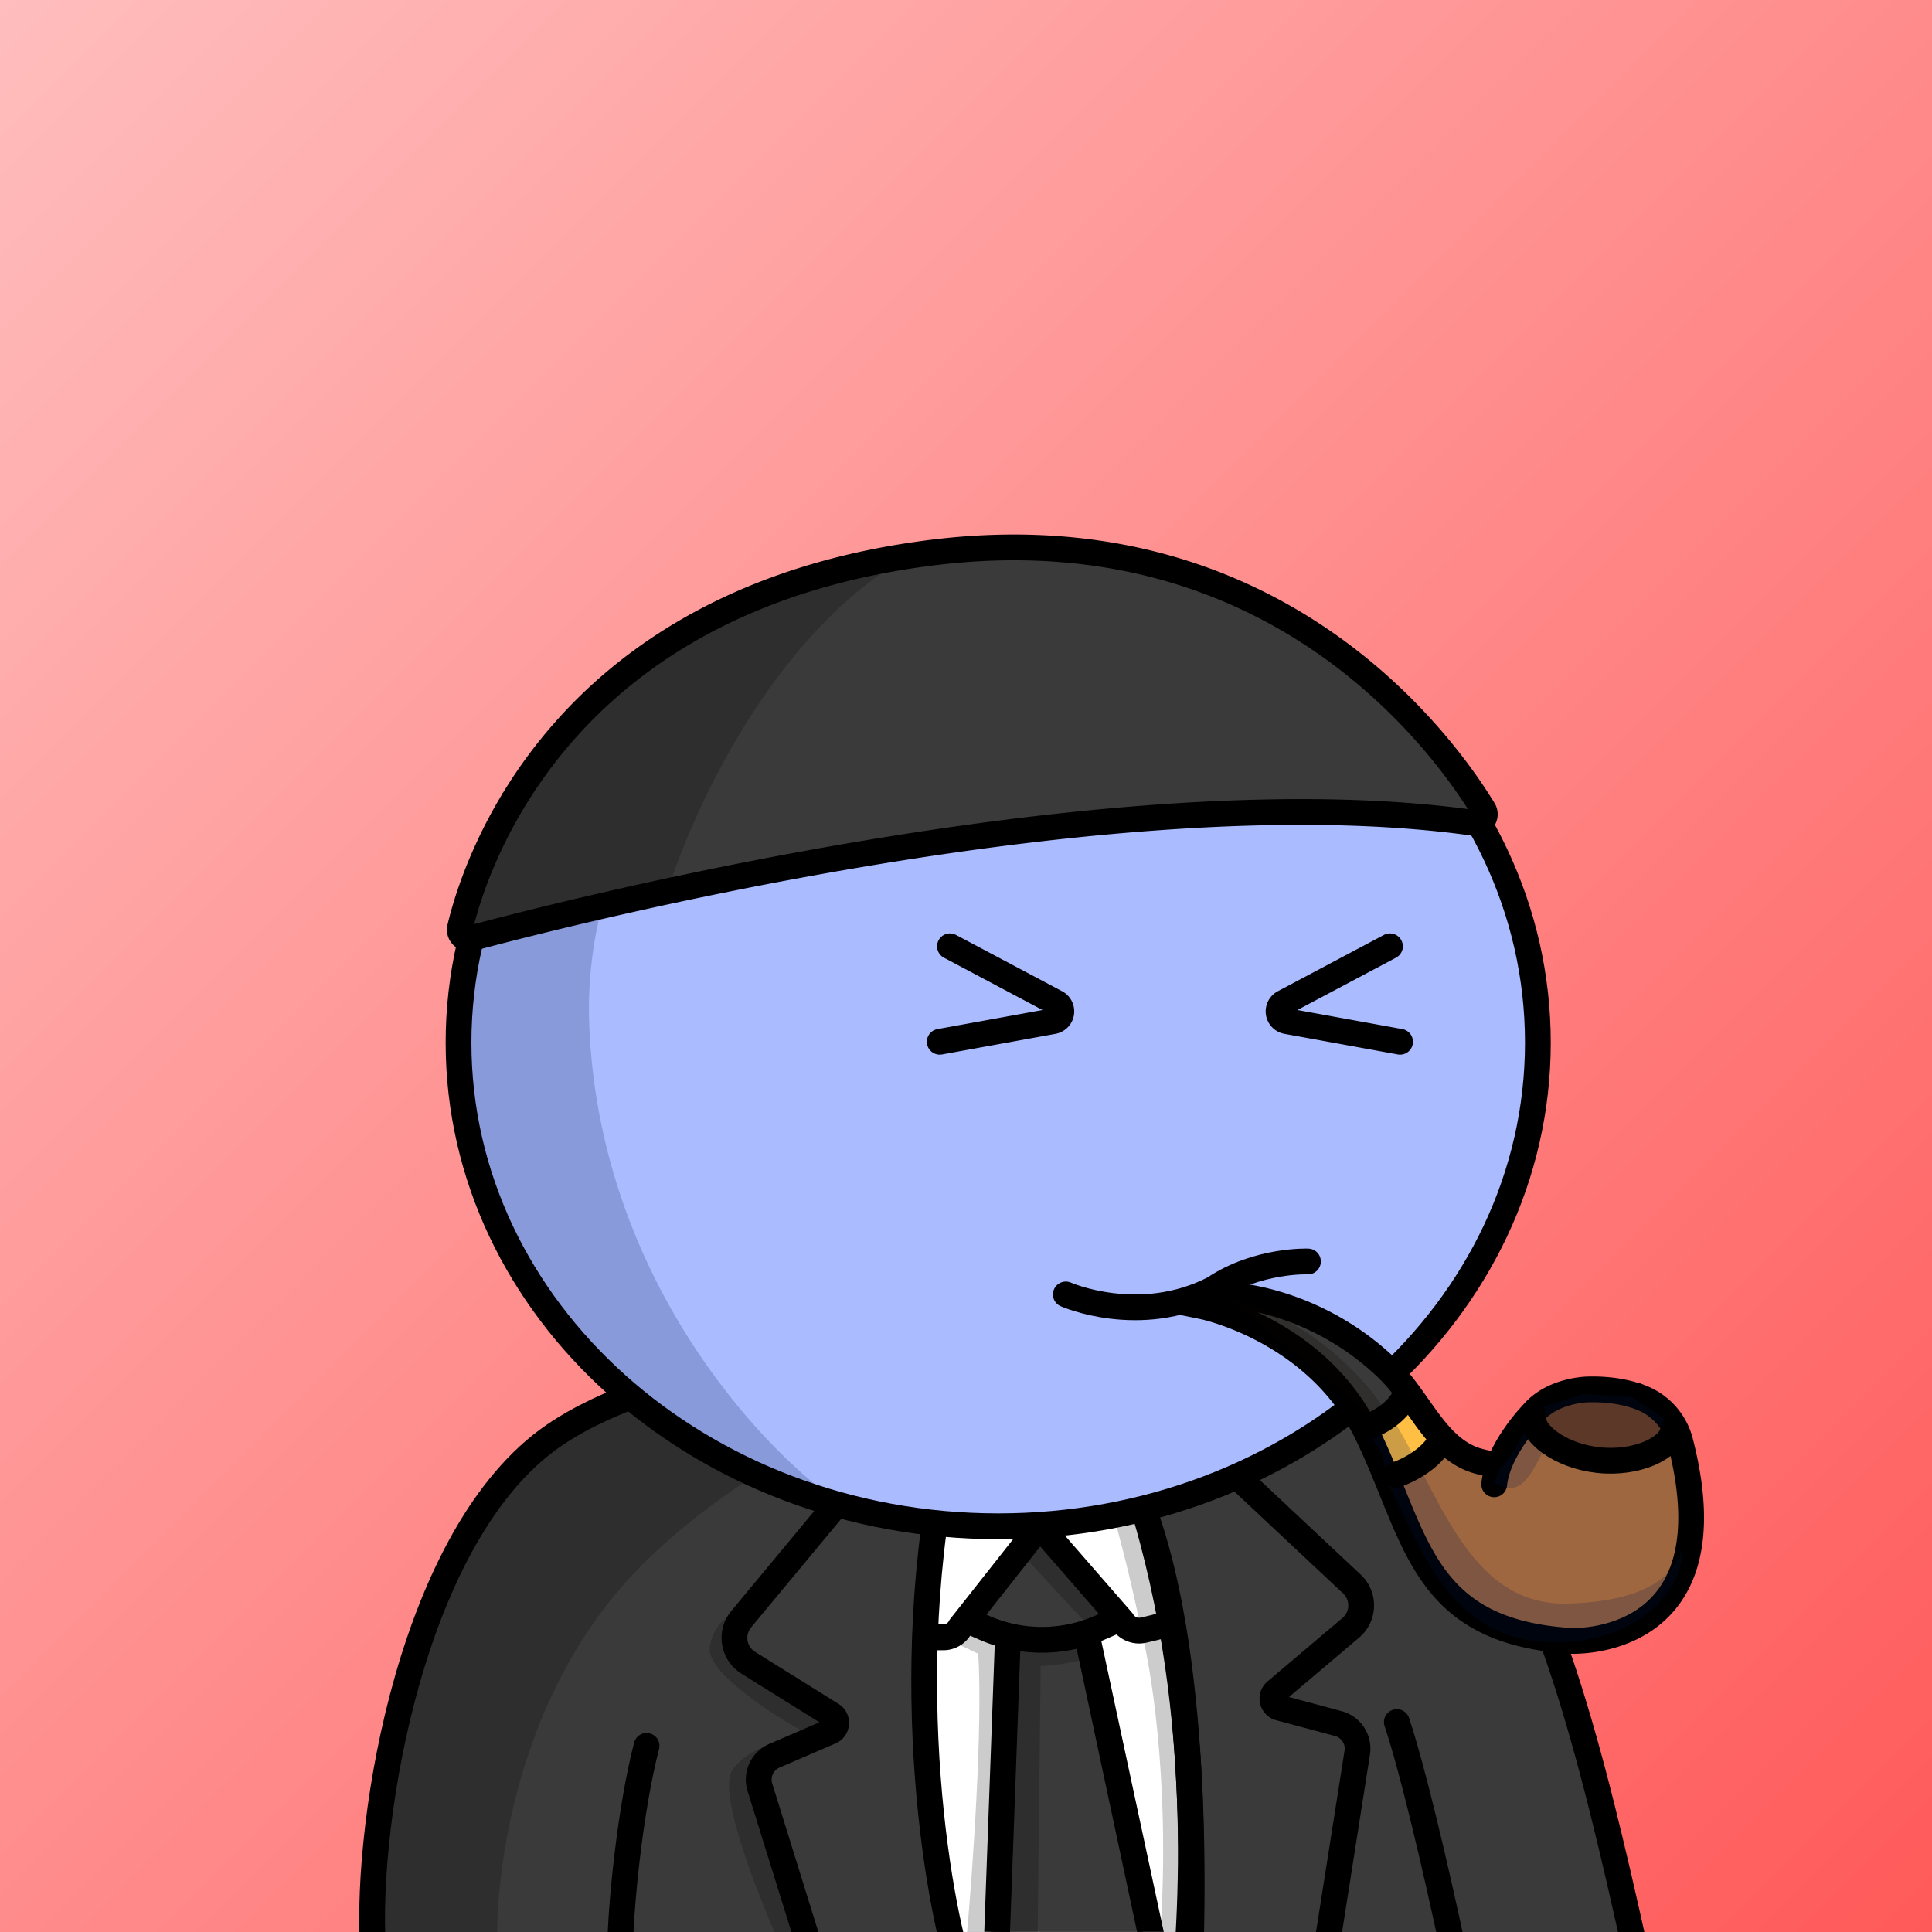 <svg
      xmlns="http://www.w3.org/2000/svg"
      preserveAspectRatio="xMidYMin meet"
      fill="none"
      viewBox="0 0 1500 1500"
    >
      <rect x="0" y="0" width="1500" height="1500" fill="#808080" stroke="none"/>
      <g>
      <path fill="url(#prefix__paint0_linear_53_30463)" d="M0 0h1500v1500H0z"/><defs><linearGradient id="prefix__paint0_linear_53_30463" x1="1500" y1="1500" x2="0" y2="0" gradientUnits="userSpaceOnUse"><stop stop-color="#FF5A5A"/><stop offset="1" stop-color="#FFBDBD"/></linearGradient></defs>
      <g clip-path="url(#prefix__clip0_53_27766)"><path d="M511.71 1369.26a922.097 922.097 0 00-19 130.68h-20v-.69a924.662 924.662 0 0119.51-134.59 10.023 10.023 0 014.513-6.08 10.031 10.031 0 017.473-1.17 9.979 9.979 0 016.157 4.4 10.002 10.002 0 011.317 7.45h.03zM1132 1499.94h-20.2c-2.81-13.91-20.24-98.71-36.65-147.5-.45-1.26-.65-2.59-.58-3.92a9.997 9.997 0 013.37-6.98c1-.88 2.16-1.55 3.42-1.98 1.27-.42 2.6-.59 3.93-.49 1.33.09 2.62.45 3.81 1.06a9.988 9.988 0 015 5.93c18.25 54.23 36.92 147.99 37.71 151.93.13.64.19 1.3.19 1.95z" fill="#000"/><path d="M1266 1504.94l-976.67-1 3.73-70.49 22.17-107.34L355 1202.95l53.62-77.7s48.18-22.48 112.86-50.61 195.37-27.16 195.37-27.16 198.15-14 351.31 45.59c153.16 59.58 197.84 411.87 197.84 411.87z" fill="#3A3A3A"/><path d="M739.499 1500l-19.859-143.04V1211l39.86-169 83.5 6.5 40 108 9.34 28.45 23.35 117.75 6.45 197.3H739.499z" fill="#ABF"/><path d="M740.41 1499.98l-15.32-158.63-5.88-102.43L739 1109.5l17-64.5 80.5 3 51.69 124.63 26.66 114.71 7 165.68-2.26 46.96H740.41z" fill="#fff"/><path d="M769.13 1499.92l18.12-231.45-27.78-13.87 53.15-64.43 53.96 68.22-23.79 12.81 21.3 105.71 23.04 123.07-118-.06z" fill="#3A3A3A"/><path d="M724.06 1281.21h-6.76v-20h15.35a5.038 5.038 0 002.49-.85 5.058 5.058 0 001.71-2.01l.42-.79 56.4-71.55a17.604 17.604 0 015.964-4.86 17.47 17.47 0 017.466-1.86c2.595-.07 5.172.44 7.547 1.49a17.667 17.667 0 016.193 4.57l58.48 67.19.47.79a5.394 5.394 0 002.474 2.21c1.036.45 2.189.57 3.296.33 4.74-1 12.37-2.84 21.82-5.63l5.68 19.17c-8 2.36-16 4.43-23.26 6a25.33 25.33 0 01-15.069-1.33 25.339 25.339 0 01-11.631-9.67l-55.48-63.75-53.6 67.99a24.793 24.793 0 01-8.988 9.15 24.755 24.755 0 01-12.352 3.44l-8.62-.03z" fill="#000"/><path d="M808.88 1283.14a121.279 121.279 0 01-48.31-10l-9.93-4.31 8-18.34 9.93 4.3a101.638 101.638 0 0040.35 8.35c13.878 0 27.61-2.84 40.35-8.35l9.93-4.3 8 18.34-9.93 4.31a121.313 121.313 0 01-48.39 10z" fill="#000"/><path d="M784.18 1500l-20-.16 8.27-226.74 20 .16-8.27 226.74zM882.82 1499.92L835 1275.79l19.3-5.23 49.24 229.36h-20.72zM934.26 1406.6c1.28 36.42 1.09 69.17.56 93.38h-20a.067.067 0 01-.008-.03c0-.01.003-.02.008-.03.22-10.44.38-22.51.38-35.84 0-52.53-2.47-124.45-13-191.61-1-6.65-2.17-13.26-3.38-19.79-5.25-28.36-12.1-55.39-21-79.19l9.36-3.5 9.35-3.49.27.74c21.28 57.35 33.89 137.89 37.46 239.36z" fill="#000"/><path d="M741 1514c-20.834-79.33-46.8-283.4 16-465m165 465c7-105.5 5.7-294.2-83.5-465" stroke="#000" stroke-width="20"/><path d="M659.15 1338.95a17.374 17.374 0 01-3.179 8.8 17.353 17.353 0 01-7.281 5.86l-43.43 18.72a10.181 10.181 0 00-5.7 12.39l35.82 115.29h-20.94l-34-109.36a30.141 30.141 0 0116.9-36.7l38.87-16.76-60.54-37.75a32.748 32.748 0 01-9.85-9.52 32.804 32.804 0 01-4.558-26.41 32.763 32.763 0 016.088-12.27L743.5 1039l7.82 6.22 7.83 6.23L583 1263.7a12.8 12.8 0 00-2.577 10.13c.306 1.77.984 3.46 1.988 4.95a12.66 12.66 0 003.839 3.71l64.75 40.38a17.413 17.413 0 016.326 6.9 17.366 17.366 0 011.824 9.18zM1063.62 1362.35L1042 1500h-20.25l22.15-140.76c.39-2.48-.15-5.03-1.52-7.14a10.192 10.192 0 00-5.91-4.29l-45.68-12.24a17.38 17.38 0 01-8.052-4.75 17.455 17.455 0 01-4.422-8.25 17.378 17.378 0 015.744-17.07l58.23-49.32c1.37-1.17 2.49-2.61 3.26-4.23a12.7 12.7 0 001.25-5.2 12.765 12.765 0 00-4.02-9.64l-195.63-183.32 6.85-7.29 6.85-7.28 195.63 183.32c3.37 3.16 6.03 7 7.8 11.26 1.78 4.26 2.64 8.85 2.52 13.47-.12 4.62-1.21 9.16-3.21 13.32a32.757 32.757 0 01-8.37 10.85l-54.44 46.11 40.88 10.99a30.148 30.148 0 0117.47 12.7 30.146 30.146 0 014.49 21.11z" fill="#000"/><path d="M289.5 1512.5c-6-101.5 31-323.03 140.5-398 158.5-108.51 616.5-87 706.5 26 64.91 81.5 99.5 222.5 132.5 371M1084.5 1337c12.33 37 29.5 110.3 43.5 175.5m-646.5 0c.333-32.83 7.7-107.6 20.5-157" stroke="#000" stroke-width="20" stroke-linecap="round"/><path d="M499.998 1213.5c-101.2 100-117.834 249-113.5 311l-99.502-13c-1.6-110.8 39-247.5 59.5-302l39.501-52.5 15.5-20.5 66.5-42.5c148.171-59.03 291.242-54.92 345.943-45.28-.665-1.27-1.312-2.51-1.94-3.72h29l16.5 49 34.5 88.5 32.5 164.5v162.5l-25 9.5c10.4-118.4-4.333-217-13-251.5-28.202-135.75-55.642-186.51-72.273-218.23-63.742 13.58-213.703 64.89-314.229 164.23z" fill="#000" fill-opacity=".2"/><path d="M850 1267.5l-59.5-64 19-17.5 58 66.5-17.5 15zM808 1293.5c15.2-.4 30.333-4.17 36-6l-3-14.5h-53l-11 129 5.5-127-29.5-11.5-12.5 11.5 19 9c3.6 57.2-4.5 170.5-9 220l55 8 2.5-218.5zM569 1373.5c-13.2 17.2 20.5 100.5 38 139.5l24-3-44.5-136.5 30.5-23c-10.5.5-34.8 5.8-48 23zM551 1279.5c-2.033 19.11 49.333 52.5 76.5 67l19.5-5.5-76-66 2.5-24c-5.833 1.67-20.5 9.7-22.5 28.5z" fill="#000" fill-opacity=".2"/></g><defs><clipPath id="prefix__clip0_53_27766"><path fill="#fff" d="M0 0h1500v1500H0z"/></clipPath></defs>
      <g clip-path="url(#prefix__clip0_299_662)"><path d="M775 1185c231.41 0 419-168.12 419-375.5 0-207.383-187.59-375.5-419-375.5-231.407 0-419 168.117-419 375.5 0 207.38 187.593 375.5 419 375.5z" fill="#ABF"/><path d="M457.5 796c7.6 194 131.833 327.5 193 370l-130-55.5L438 1034l-57.5-89.5-27-106 11-104L394 662l45-82.5 83.5-69.5 109-54.182 28.5-1C569.452 513.314 451.119 633.132 457.5 796z" fill="#001647" fill-opacity=".2"/><path d="M775 1185c231.41 0 419-168.12 419-375.5 0-207.383-187.59-375.5-419-375.5-231.407 0-419 168.117-419 375.5 0 207.38 187.593 375.5 419 375.5z" stroke="#000" stroke-width="20"/></g><defs><clipPath id="prefix__clip0_299_662"><path fill="#fff" d="M0 0h1500v1500H0z"/></clipPath></defs>
      <g clip-path="url(#prefix__clip0_53_29369)" stroke="#000" stroke-width="20" stroke-miterlimit="10"><path d="M729.63 808.821l88.08-16a7.737 7.737 0 006.23-6.4 7.757 7.757 0 00-.73-4.64 7.674 7.674 0 00-3.27-3.35l-82.39-43.72M1087 808.821l-87.999-16a7.71 7.71 0 01-6.23-6.4 7.784 7.784 0 01.72-4.63 7.65 7.65 0 013.28-3.36l82.389-43.72" stroke-linecap="round"/><path d="M1000 1001.64c0 35-39.4 63.36-88 63.36s-88-28.36-88-63.36a47.358 47.358 0 014.59-20.231c6.41-13.7 21-19 33.42-12.86 14.2 7.07 31.42 11.21 50 11.21s35.79-4.14 50-11.21c12.4-6.18 27-.84 33.42 12.86a47.337 47.337 0 014.57 20.231z" fill="#fff"/></g><defs><clipPath id="prefix__clip0_53_29369"><path fill="#fff" d="M0 0h1500v1500H0z"/></clipPath></defs>
      <g clip-path="url(#a)"><path fill="#ABF" d="M1086 1007c0 43.08-75.66 78-169 78-93.336 0-169-34.89-169-78s75.664-98 169-98c93.34 0 169 54.922 169 98Z"/><path fill="#9E6740" d="m1076 1151.93 33.18-23.07 12.54-9.38 33.85 19.09 5.99 15.71 2.2-9.48 20.83-34.8s27.61 27.46 73.03 22.98c45.43-4.48 40.73-17.59 40.73-17.59l13.65 63.17s1.86 93.04-75.43 95.36c-77.3 2.33-121.92-47.19-121.92-47.19l-38.65-74.8Z"/><path fill="#72411F" d="M1297.3 1111.76c1.48-11.32-21.62-23.69-51.61-27.63-29.99-3.94-55.51 2.05-57 13.37-1.48 11.33 21.62 23.7 51.61 27.64 29.99 3.93 55.51-2.05 57-13.38Z"/><path fill="#3A3A3A" d="M920.5 1012s63.443 3.62 86 33c22.56 29.38 37.64 41.69 37.64 41.69l14.47 21.31s34.8-8.44 36.39-20.51l-44.45-47.01-37.86-25.09-48.2-13.21-27.507-2.18-16.483 12Z"/><path fill="#FFBF44" d="m1058 1108.21 38.93-24.21 27.07 34.76-49.9 34.24-16.1-44.79Z"/><path stroke="#000" stroke-linecap="round" stroke-miterlimit="10" stroke-width="20" d="M1160.1 1152.41c2.87-27.52 29.89-55.03 29.89-55.03 15.81-18.64 43.4-18.64 43.4-18.64 17.6-.4 31.12 2.57 41.23 6.52a50.061 50.061 0 0 1 19.09 13.48 49.885 49.885 0 0 1 10.87 20.65c41.73 161.5-85.23 154.57-85.23 154.57-116.7-7.45-119.06-81.11-158.15-161.35-39.08-80.24-127.2-98.26-127.2-98.26l24.865-8.35s63.965 3.57 119.235 57.48c24 23.42 36.87 61.5 69.09 70.78 4.83 1.39 10.27 2.53 16.42 3.32"/><path fill="#001647" fill-opacity=".2" d="M1182.42 1151.2c-8.08 7.43-17.96 3.09-21.89 0l2.95-9.29 10.1-13 13.89-23.03c7.29 4.08 19.7 13 14.99 15.97-5.89 3.71-9.94 20.06-20.04 29.35Z"/><path fill="#001647" fill-opacity=".2" d="M1070.57 1097c2.57 1.5 4.15 2.56 5.04 3.22-1.06-1.17-2.61-3.49-2.61-6.72 0-3.83 2.16-1.29 4.36 2 39.18 58.54 60.44 152.32 140.93 149.51 68.01-2.38 82-26.73 87.63-41.57 2.11 27.86-33.66 76.22-108.41 71.17-74.75-5.05-95.44-77.71-118.86-120.18l-5.65-26.27-15.5-22.28 1.5-3.38h4.5l7.07-5.5ZM1243.44 1128.16c-26.6-2.08-46.15-20.43-52.61-29.34l1.27-4.83 37.45-11.61 37.53 2.23 33.73 22.53c-5.62 5.45-30.77 23.11-57.37 21.02Z"/><path fill="#120701" fill-opacity=".2" d="M954 1008.5c60.4 12.8 104.83 61 119.5 83.5l-10.5 16-6.5-16-69-56-33.5-27.5Z"/><path stroke="#000" stroke-linecap="round" stroke-miterlimit="10" stroke-width="20" d="M1061 1108s20.72-6.16 30-24M1084 1145s25.15-8.2 35-27M827.5 1005s57.16 25.28 115-4.5c33.57-22.61 73-21.1 73-21.1M1299.01 1110.23c-1.53 13.97-28.09 26.64-58.12 23.37-30.03-3.27-53.14-21.27-50.61-35.21"/></g><defs><clipPath id="a"><path fill="#fff" d="M0 0h1500v1500H0z"/></clipPath></defs>
      <g clip-path="url(#a)"> <path fill="#3A3A3A" d="m500.5 506.5-86.7 95.8-7.6 25.9-16.5-13v21.3l-14.2 29-6.5 26-5.9 13.5v27.4l137.4-36 281.9-43.8 203.1-20.4 163.5 6.4-33.6-56.8-44.6-50.8-54.2-42.4-85.2-40.4-124-19L652 439.8l-151.5 66.8Z"/> <path fill="#000" fill-opacity=".2" d="M692 440c-99.6 64.8-158.8 200-176 259.5L358.5 723c5.8-27.8 34.4-102.3 102-177.5S643 443.8 692 440Z"/> <path stroke="#000" stroke-linecap="round" stroke-miterlimit="10" stroke-width="20" d="M365.8 728.5C438.7 708.9 866 599.4 1145 639a6.9 6.9 0 0 0 7.8-6.6c0-1.3-.3-2.6-1-3.7-30.3-49.7-159.9-231.8-425.3-200-291 35-357.4 241.3-369.3 291.5a6.7 6.7 0 0 0 1.9 6.5 6.9 6.9 0 0 0 6.5 1.7h0Z"/> </g> <defs> <clipPath id="a"> <path fill="#fff" d="M0 0h1500v1500H0z"/> </clipPath> </defs>
      
    </g>
    </svg>